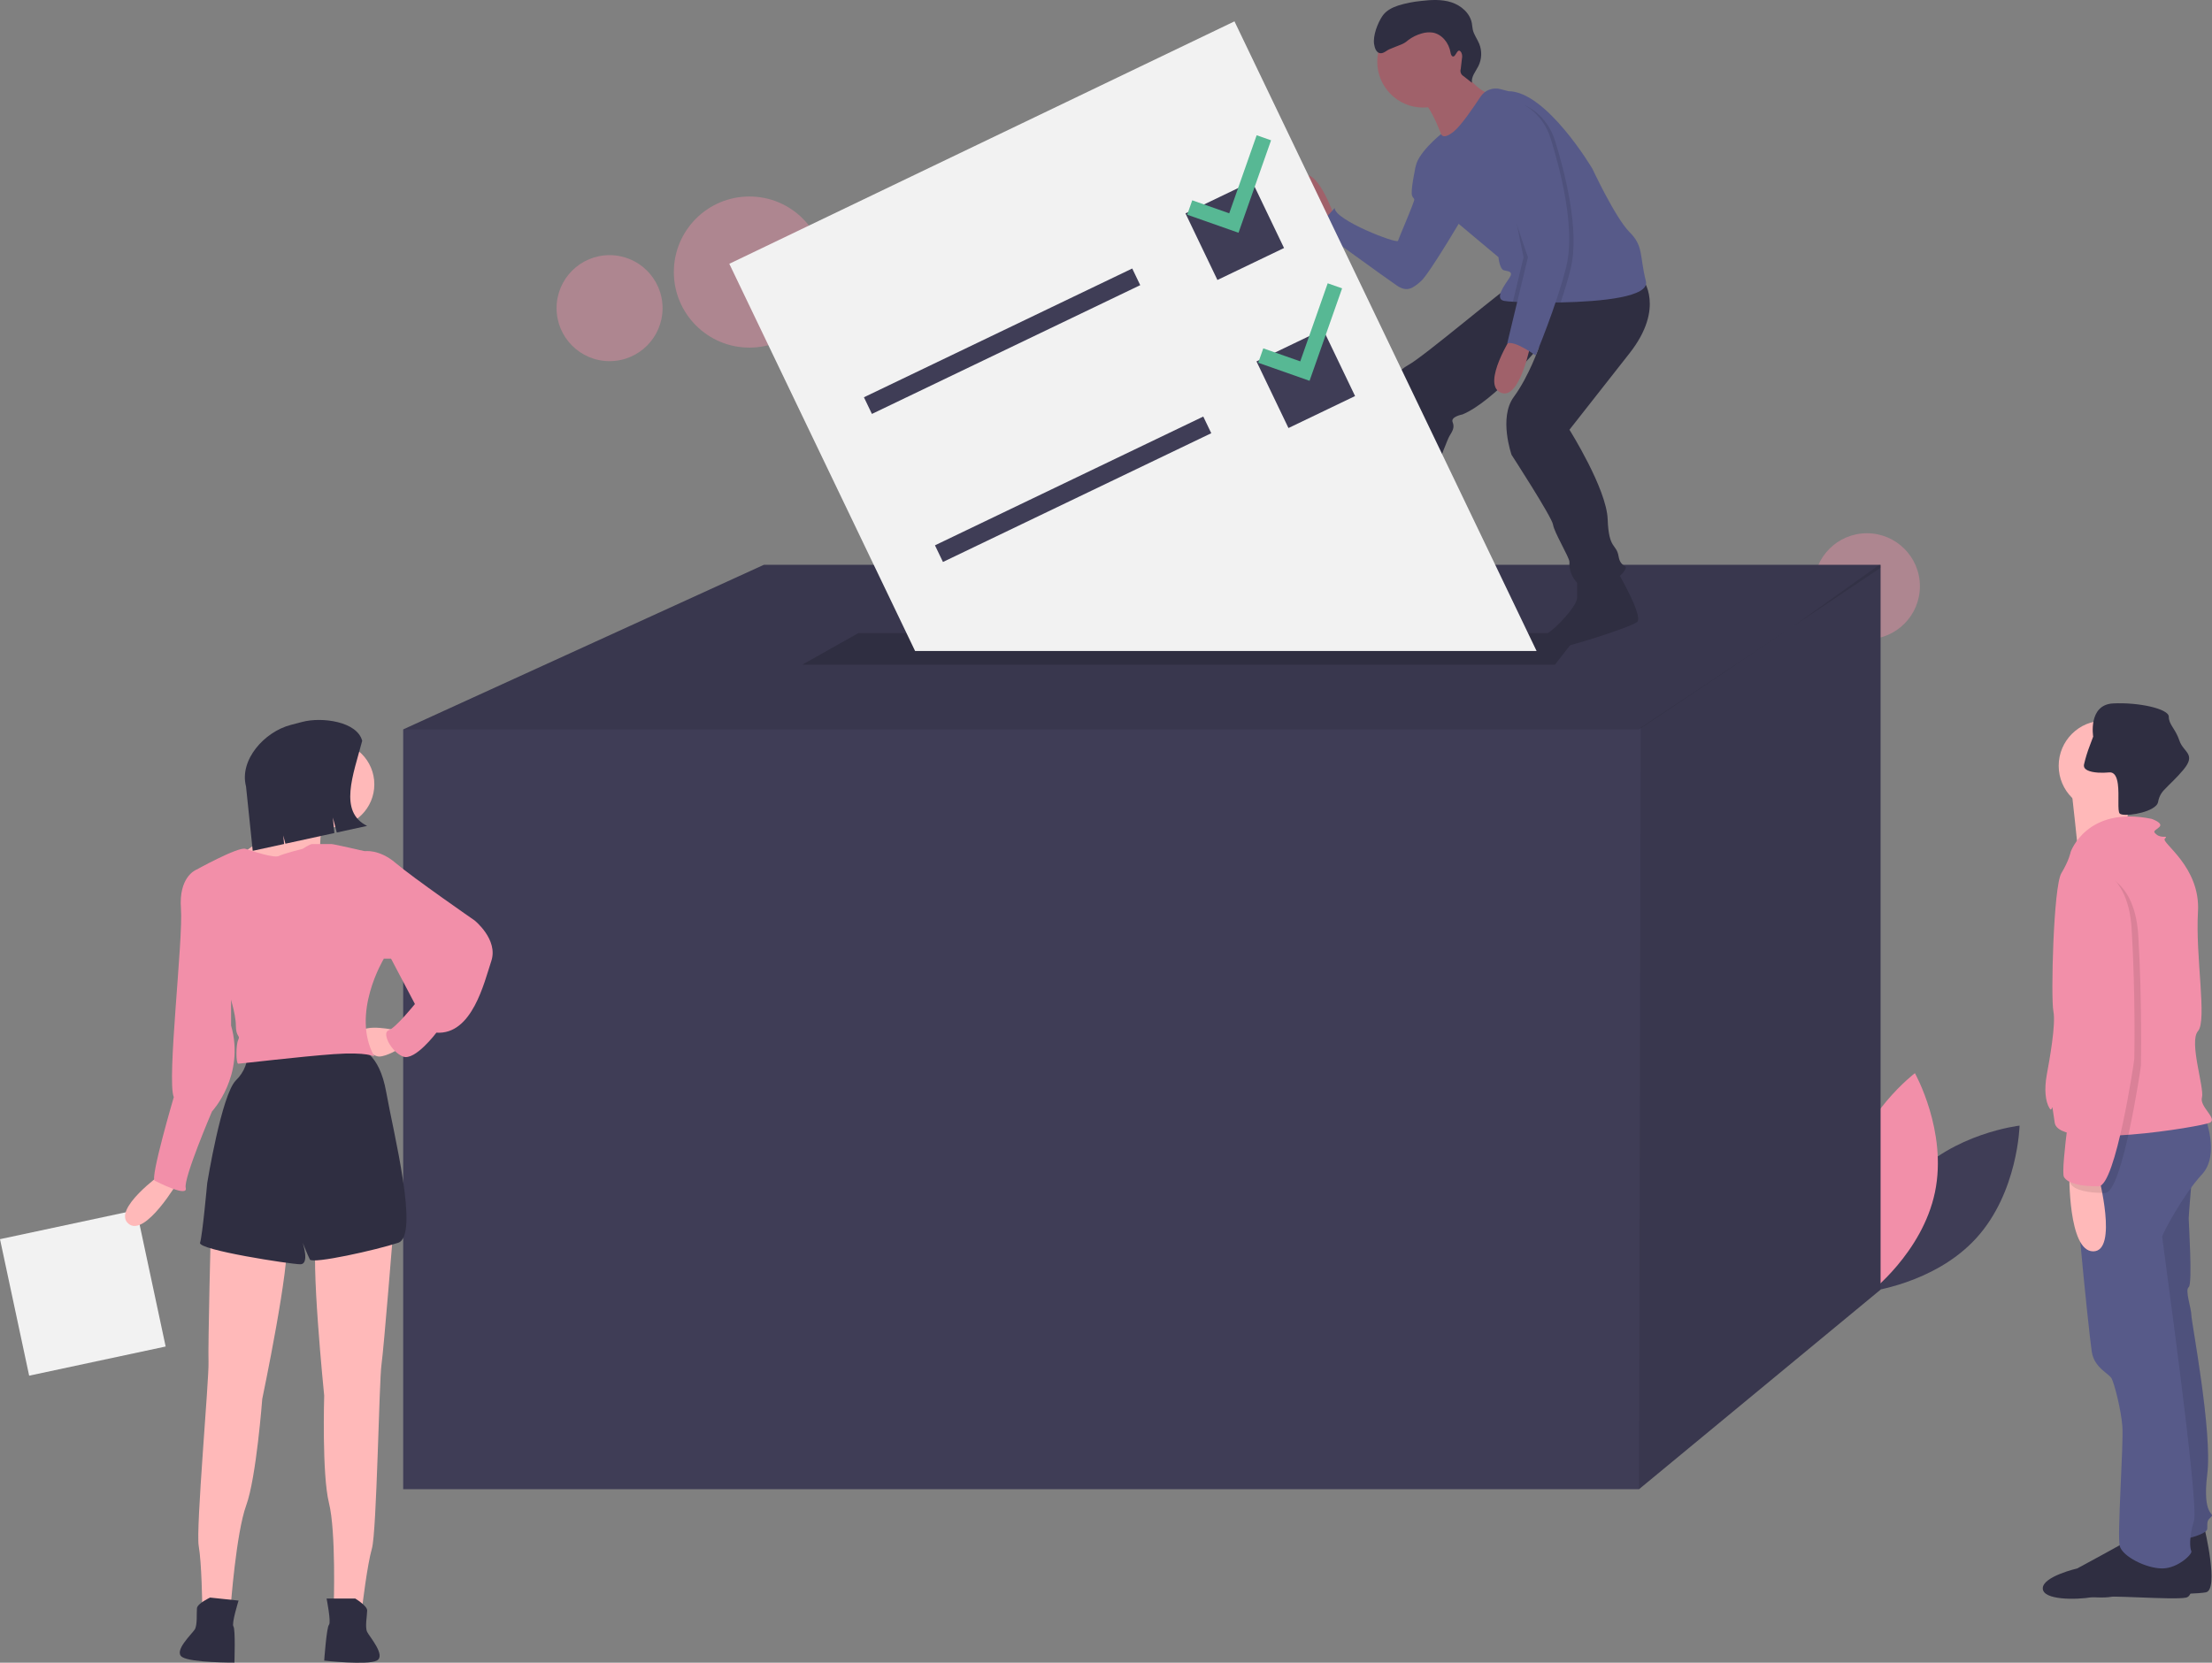 <svg width="665" height="500" viewBox="0 0 665 500" fill="none" xmlns="http://www.w3.org/2000/svg">
<rect x="0" y="0" width="665" height="500" fill="#808080" stroke="none"/>
<g clip-path="url(#clip0_8_283)">
<path opacity="0.4" d="M561.255 192.23C570.055 192.23 577.189 185.094 577.189 176.29C577.189 167.487 570.055 160.35 561.255 160.35C552.455 160.35 545.321 167.487 545.321 176.29C545.321 185.094 552.455 192.23 561.255 192.23Z" fill="#F28FA9"/>
<path opacity="0.4" d="M225.295 104.533C237.84 104.533 248.01 94.36 248.01 81.81C248.01 69.26 237.84 59.087 225.295 59.087C212.75 59.087 202.58 69.26 202.58 81.81C202.58 94.36 212.75 104.533 225.295 104.533Z" fill="#F28FA9"/>
<path opacity="0.4" d="M183.256 108.603C192.056 108.603 199.19 101.467 199.19 92.663C199.19 83.859 192.056 76.723 183.256 76.723C174.455 76.723 167.321 83.859 167.321 92.663C167.321 101.467 174.455 108.603 183.256 108.603Z" fill="#F28FA9"/>
<path d="M574.6 354.543C562.01 368.332 561.553 388.419 561.553 388.419C561.553 388.419 581.509 386.149 594.099 372.36C606.689 358.57 607.146 338.484 607.146 338.484C607.146 338.484 587.191 340.754 574.6 354.543Z" fill="#3F3D56"/>
<path d="M581.712 358.511C577.902 376.793 561.888 388.919 561.888 388.919C561.888 388.919 552.05 371.402 555.86 353.119C559.67 334.837 575.684 322.712 575.684 322.712C575.684 322.712 585.522 340.228 581.712 358.511Z" fill="#F28FA9"/>
<path d="M565.36 169.859V387.804L492.739 447.819H121.211V219.344L229.617 169.859H565.36Z" fill="#3F3D56"/>
<path opacity="0.1" d="M565.36 169.859V170.732L539.29 188.189L492.739 219.344H121.211L229.617 169.859H565.36Z" fill="black"/>
<path opacity="0.1" d="M565.36 169.859V387.804L492.739 447.819L493.265 218.818L539.29 188.189L564.94 169.859H565.36Z" fill="black"/>
<path d="M467.479 199.866H241.195L258.035 190.389H474.847L467.479 199.866Z" fill="#2F2E41"/>
<path d="M662.778 459.673C662.778 459.673 667.165 478.025 663.177 478.823C659.189 479.621 639.648 479.363 634.862 480.161C630.077 480.959 620.107 479.621 620.107 476.03C620.107 472.44 630.476 470.046 630.476 470.046C630.476 470.046 645.231 462.067 645.63 461.668C646.029 461.269 662.778 459.673 662.778 459.673Z" fill="#2F2E41"/>
<path d="M659.189 351.558C659.189 351.558 657.993 365.122 657.993 366.319C657.993 367.516 659.189 386.266 657.993 387.064C656.796 387.862 658.791 393.448 658.791 395.442C658.791 397.437 665.171 430.55 663.576 443.316C661.981 456.083 665.969 454.886 664.773 456.083C663.576 457.28 663.576 457.28 663.576 459.673C663.576 462.067 650.815 464.062 650.815 464.062L636.856 375.894L644.035 349.563L659.189 351.558Z" fill="#575A89"/>
<path opacity="0.1" d="M659.189 351.558C659.189 351.558 657.993 365.122 657.993 366.319C657.993 367.516 659.189 386.266 657.993 387.064C656.796 387.862 658.791 393.448 658.791 395.442C658.791 397.437 665.171 430.55 663.576 443.316C661.981 456.083 665.969 454.886 664.773 456.083C663.576 457.28 663.576 457.28 663.576 459.673C663.576 462.067 650.815 464.062 650.815 464.062L636.856 375.894L644.035 349.563L659.189 351.558Z" fill="black"/>
<path d="M657.195 465.259C657.195 465.259 661.183 479.621 657.195 480.419C653.207 481.217 633.666 479.505 628.88 480.302C624.095 481.1 614.125 481.217 614.125 477.626C614.125 474.035 624.494 471.642 624.494 471.642C624.494 471.642 639.249 463.663 639.648 463.264C640.047 462.865 657.195 465.259 657.195 465.259Z" fill="#2F2E41"/>
<path d="M662.778 335.6C662.778 335.6 667.564 347.169 661.981 353.154C656.398 359.138 650.017 371.106 650.017 371.904C650.017 372.702 661.183 452.093 659.588 457.28C657.993 462.466 658.392 465.658 658.79 466.455C659.189 467.253 654.802 471.642 650.017 471.642C645.231 471.642 638.053 468.051 637.255 464.86C636.458 461.668 638.452 434.14 638.053 428.954C637.654 423.768 635.66 416.188 634.862 414.592C634.065 412.996 629.678 411.4 628.88 406.613C628.083 401.826 621.702 340.786 623.696 338.791C625.69 336.797 662.778 335.6 662.778 335.6Z" fill="#575A89"/>
<path d="M632.47 243.841C639.958 243.841 646.029 237.768 646.029 230.277C646.029 222.786 639.958 216.713 632.47 216.713C624.981 216.713 618.91 222.786 618.91 230.277C618.91 237.768 624.981 243.841 632.47 243.841Z" fill="#FFB9B9"/>
<path d="M640.844 237.059C640.844 237.059 638.053 251.82 640.047 253.416C642.041 255.012 624.892 257.406 624.892 257.406C624.892 257.406 622.898 237.857 622.499 235.862C622.101 233.868 640.844 237.059 640.844 237.059Z" fill="#FFB9B9"/>
<path d="M622.5 256.209C622.5 256.209 627.285 242.246 646.826 246.235C646.826 246.235 650.416 247.432 649.219 248.629C648.023 249.826 646.826 249.826 648.422 251.022C650.017 252.219 652.011 251.022 650.814 252.219C649.618 253.416 661.582 260.597 660.784 274.161C659.987 287.726 663.576 306.875 660.784 310.067C657.993 313.259 662.778 327.222 661.981 330.014C661.183 332.807 666.766 336.398 664.374 337.595C661.981 338.791 618.91 345.972 617.714 337.595C616.518 329.217 617.315 335.201 616.119 333.206C614.922 331.211 614.524 327.621 615.321 323.232C616.119 318.844 618.113 308.072 617.315 304.083C616.518 300.093 617.315 266.581 619.708 262.592C622.101 258.603 622.5 256.209 622.5 256.209Z" fill="#F28FA9"/>
<path d="M630.874 353.553C630.874 353.553 636.856 376.293 629.279 376.293C621.702 376.293 622.101 352.755 622.101 352.755L630.874 353.553Z" fill="#FFB9B9"/>
<path d="M626.488 230.277C626.488 231.434 628.163 232.168 630.759 232.336H630.763C631.863 232.398 632.967 232.377 634.065 232.272C635.724 232.12 636.41 233.68 636.693 235.739C637.156 239.134 636.509 243.893 637.255 244.639C638.284 245.669 645.786 244.635 648.13 242.301C648.495 241.974 648.739 241.532 648.82 241.049C649.066 239.624 649.769 238.317 650.822 237.326C652.206 235.814 654.176 234.139 656.398 231.474C660.386 226.687 656.398 226.288 655.201 222.697C654.005 219.106 652.011 217.91 652.011 215.516C652.011 213.122 642.838 211.127 635.261 211.526C627.684 211.925 629.279 221.5 629.279 221.5C629.279 221.5 628.829 222.657 628.29 224.149C627.562 226.022 626.97 227.944 626.519 229.902C626.501 230.026 626.49 230.151 626.488 230.277Z" fill="#2F2E41"/>
<path opacity="0.1" d="M628.083 262.193C628.083 262.193 641.642 261.395 642.838 281.343C644.035 301.29 643.636 320.041 643.636 320.44C643.636 320.839 638.053 358.739 632.868 358.739C627.684 358.739 623.696 357.941 622.5 355.946C621.303 353.952 625.69 325.227 625.69 325.227C625.69 325.227 627.684 294.907 624.494 285.332C621.303 275.757 620.904 263.39 628.083 262.193Z" fill="black"/>
<path d="M626.089 260.198C626.089 260.198 639.648 259.4 640.844 279.348C642.041 299.295 641.642 318.046 641.642 318.445C641.642 318.844 636.059 356.744 630.874 356.744C625.69 356.744 621.702 355.946 620.506 353.952C619.309 351.957 623.696 323.232 623.696 323.232C623.696 323.232 625.69 292.912 622.5 283.337C619.309 273.763 618.91 261.395 626.089 260.198Z" fill="#F28FA9"/>
<path d="M401.247 65.187C401.247 65.187 395.338 48.438 391.07 53.692C386.803 58.947 397.636 67.814 397.636 67.814L401.247 65.187Z" fill="#A0616A"/>
<path d="M429.152 48.766L425.597 50.084C425.597 50.084 423.899 57.633 424.555 58.947C425.212 60.26 425.54 59.275 424.555 61.903C423.571 64.53 420.616 71.426 420.288 72.412C419.959 73.397 401.247 66.172 401.247 62.559C401.247 62.559 397.308 67.157 395.338 68.142C395.338 68.142 417.005 83.906 419.959 85.876C422.914 87.847 424.555 86.862 427.182 84.563C429.808 82.264 440.97 63.216 440.97 63.216L429.152 48.766Z" fill="#575A89"/>
<path d="M419.631 165.352C419.631 165.352 419.96 168.964 420.616 169.293C421.273 169.621 426.197 177.831 420.616 179.473C415.035 181.115 411.752 180.459 410.439 181.116C409.126 181.772 386.146 183.086 385.818 179.473C385.489 175.861 396.979 175.204 396.979 175.204C396.979 175.204 407.485 168.308 409.126 164.695C410.768 161.082 419.631 165.352 419.631 165.352Z" fill="#2F2E41"/>
<path d="M486.274 171.92C486.274 171.92 494.152 185.385 492.183 187.027C490.213 188.669 471.03 194.653 468.218 194.909C464.607 195.237 461.98 192.282 464.935 190.639C467.889 188.997 474.127 182.101 474.127 179.802V173.891L486.274 171.92Z" fill="#2F2E41"/>
<path d="M493.824 83.906C493.824 83.906 500.718 92.445 489.885 106.238L471.829 129.227C471.829 129.227 482.991 146.961 483.319 156.156C483.647 165.352 485.945 163.381 486.602 167.322C487.258 171.263 490.213 169.293 487.915 172.248C485.617 175.204 477.082 177.831 474.455 175.533C473.552 174.706 472.846 173.686 472.392 172.549C471.937 171.412 471.745 170.186 471.829 168.964C471.829 167.651 467.233 160.097 466.905 157.798C466.576 155.5 454.43 136.78 454.43 136.78C454.43 136.78 450.49 125.614 455.086 119.374C459.682 113.135 462.719 104.285 462.719 104.285C462.719 104.285 449.177 120.688 439.657 124.629C439.657 124.629 436.046 125.286 436.702 126.928C437.359 128.57 436.702 129.555 435.717 131.197C434.732 132.839 427.838 151.887 425.54 156.813C423.242 161.739 424.227 164.695 421.601 166.337C418.975 167.979 407.156 166.666 407.156 165.023C407.156 163.381 408.798 159.112 409.783 156.813C410.767 154.514 418.646 127.913 417.99 123.315C417.333 118.718 418.318 112.478 423.242 109.85C428.167 107.223 453.117 85.876 454.43 85.876C455.743 85.876 493.824 83.906 493.824 83.906Z" fill="#2F2E41"/>
<path d="M427.838 32.346C435.453 32.346 441.626 26.17 441.626 18.552C441.626 10.934 435.453 4.759 427.838 4.759C420.223 4.759 414.05 10.934 414.05 18.552C414.05 26.17 420.223 32.346 427.838 32.346Z" fill="#A0616A"/>
<path d="M439 19.866C439 19.866 443.268 27.419 448.521 28.405C453.773 29.39 434.733 44.497 434.733 44.497C434.733 44.497 430.137 30.047 426.197 29.39C422.258 28.733 439 19.866 439 19.866Z" fill="#A0616A"/>
<path d="M425.541 50.736C425.541 55.006 438.344 67.157 438.344 67.157L450.49 77.338C450.49 77.338 450.819 80.95 452.132 81.279C453.445 81.607 455.086 81.607 453.773 83.578C452.46 85.548 449.177 89.817 452.132 90.474C453.023 90.61 453.92 90.695 454.82 90.73C455.608 90.776 456.534 90.819 457.575 90.858C460.004 90.944 463.044 91 466.337 90.977C467.272 90.973 468.224 90.962 469.193 90.944C481.605 90.698 495.984 89.269 494.809 84.563C492.839 76.681 494.153 74.054 489.885 69.784C485.617 65.515 478.723 50.736 478.723 50.736C478.723 50.736 464.935 27.419 453.445 27.419L451.058 26.792C449.949 26.5 448.777 26.564 447.706 26.975C446.636 27.387 445.721 28.125 445.093 29.084C442.789 32.595 439.155 37.869 437.031 39.571C433.748 42.198 433.236 40.313 433.236 40.313C433.236 40.313 425.541 46.467 425.541 50.736Z" fill="#575A89"/>
<path d="M454.758 100.655C454.758 100.655 445.238 115.433 451.147 118.061C457.056 120.688 460.339 102.625 460.339 102.625L454.758 100.655Z" fill="#A0616A"/>
<path d="M436.852 16.994C436.323 16.927 436.156 16.26 436.067 15.733C435.59 12.916 433.491 10.245 430.671 9.79C429.594 9.647 428.498 9.735 427.457 10.049C425.966 10.459 424.566 11.148 423.332 12.08C422.728 12.632 422.03 13.071 421.271 13.375C420.753 13.527 418.556 14.504 418.043 14.669C416.915 15.033 415.981 16.215 414.819 15.981C413.707 15.757 413.284 14.414 413.106 13.293C412.698 10.74 414.159 6.932 415.611 4.793C416.713 3.171 418.578 2.237 420.442 1.63C422.627 0.966 424.871 0.52 427.143 0.298C430.21 -0.065 433.386 -0.257 436.325 0.691C439.264 1.64 441.941 3.96 442.489 7C442.604 7.633 442.625 8.282 442.765 8.91C443.107 10.442 444.12 11.73 444.711 13.184C445.138 14.252 445.336 15.398 445.293 16.547C445.249 17.697 444.966 18.824 444.46 19.857C443.642 21.504 442.218 23.086 442.525 24.9L439.992 22.901C439.626 22.693 439.342 22.366 439.188 21.974C439.035 21.582 439.02 21.149 439.146 20.747L439.515 17.574C439.642 16.999 439.585 16.398 439.35 15.858C438.224 13.89 437.735 17.106 436.852 16.994Z" fill="#2F2E41"/>
<path opacity="0.1" d="M460.667 77.995L457.575 90.859C460.694 90.97 464.82 91.029 469.193 90.944C470.296 87.633 471.35 84.182 472.157 80.95C475.112 69.127 470.188 51.065 467.561 42.526C464.935 33.988 458.369 31.689 458.369 31.689C455.678 32.636 453.135 33.963 450.819 35.63C446.551 38.585 460.667 77.995 460.667 77.995Z" fill="black"/>
<path opacity="0.1" d="M458.041 77.338L454.82 90.73C455.608 90.776 456.534 90.819 457.575 90.859C460.004 90.944 463.044 91 466.337 90.977C467.522 87.459 468.668 83.748 469.531 80.293C472.486 68.471 467.561 50.408 464.935 41.869C462.309 33.331 456.564 42.69 456.564 42.69C456.564 42.69 458.862 37.108 454.594 40.063C450.326 43.019 458.041 77.338 458.041 77.338Z" fill="black"/>
<path d="M457.056 31.032C457.056 31.032 463.622 33.331 466.248 41.869C468.874 50.408 473.799 68.471 470.844 80.293C467.89 92.116 461.652 106.895 461.652 106.895C461.652 106.895 455.415 102.297 453.117 103.282L459.354 77.338C459.354 77.338 445.238 37.928 449.505 34.973C451.822 33.306 454.364 31.979 457.056 31.032Z" fill="#575A89"/>
<path d="M461.95 195.76L371.123 6.42L219.254 79.326L275.108 195.76H461.95Z" fill="#F2F2F2"/>
<path d="M340.388 80.74L259.725 119.463L262.127 124.472L342.79 85.749L340.388 80.74Z" fill="#3F3D56"/>
<path d="M361.744 125.26L281.081 163.984L283.484 168.992L364.147 130.269L361.744 125.26Z" fill="#3F3D56"/>
<path d="M376.414 54.544L356.388 64.159L365.998 84.193L386.025 74.579L376.414 54.544Z" fill="#3F3D56"/>
<path d="M397.771 99.065L377.744 108.679L387.355 128.713L407.381 119.099L397.771 99.065Z" fill="#3F3D56"/>
<path d="M377.794 40.668L369.546 64.143L358.428 60.233L356.907 64.564L372.339 69.99L382.122 42.19L377.794 40.668Z" fill="#57B894"/>
<path d="M399.15 85.188L390.903 108.663L379.785 104.754L378.264 109.084L393.695 114.51L403.479 86.71L399.15 85.188Z" fill="#57B894"/>
<path d="M8.765 413.679L49.8 404.91L41.035 363.86L-3.88289e-05 372.629L8.765 413.679Z" fill="#F2F2F2"/>
<path d="M48.659 352.892C48.659 352.892 33.587 363.662 38.611 367.97C43.635 372.278 53.683 355.046 53.683 355.046L48.659 352.892Z" fill="#FFB9B9"/>
<path d="M118.278 369.406C118.278 369.406 115.407 405.305 114.689 410.331C113.972 415.357 113.254 460.59 111.818 465.616C110.383 470.642 108.948 482.848 108.948 482.848H100.335C100.335 482.848 101.053 460.59 98.9 451.974C96.746 443.359 97.464 419.665 97.464 419.665C97.464 419.665 93.158 377.303 95.311 371.56C97.464 365.816 118.278 369.406 118.278 369.406Z" fill="#FFB9B9"/>
<path d="M106.794 480.694C106.794 480.694 110.383 482.848 110.383 484.284C110.383 485.72 109.665 489.31 110.383 490.746C111.101 492.182 116.125 497.926 113.254 499.362C110.383 500.798 97.464 499.362 97.464 499.362C97.464 499.362 98.182 489.31 98.899 488.592C99.617 487.874 98.182 480.694 98.182 480.694H106.794Z" fill="#2F2E41"/>
<path d="M63.412 368.526C63.412 368.526 62.5 404.528 62.687 409.602C62.873 414.675 58.841 459.734 59.741 464.883C60.641 470.032 60.788 482.321 60.788 482.321L69.353 483.226C69.353 483.226 70.975 461.016 74.02 452.673C77.065 444.331 78.838 420.693 78.838 420.693C78.838 420.693 87.565 379.018 86.026 373.079C84.488 367.141 63.412 368.526 63.412 368.526Z" fill="#FFB9B9"/>
<path d="M63.155 480.405C63.155 480.405 59.361 482.171 59.21 483.599C59.059 485.027 59.396 488.672 58.532 490.025C57.667 491.377 52.068 496.562 54.773 498.292C57.477 500.021 70.475 499.95 70.475 499.95C70.475 499.95 70.816 489.878 70.178 489.088C69.54 488.299 71.72 481.31 71.72 481.31L63.155 480.405Z" fill="#2F2E41"/>
<path d="M108.23 315.556C108.23 315.556 113.972 316.274 116.125 328.48C118.278 340.686 126.173 371.56 119.713 373.713C113.254 375.867 93.875 380.175 93.158 378.739C92.44 377.303 91.004 373.713 91.004 373.713C91.004 373.713 93.158 380.175 90.287 380.175C87.416 380.175 59.425 375.867 60.142 373.713C60.86 371.56 62.296 355.764 62.296 355.764C62.296 355.764 66.602 329.198 70.908 324.89C72.154 323.693 73.122 322.236 73.742 320.623C74.362 319.01 74.62 317.28 74.497 315.556H108.23Z" fill="#2F2E41"/>
<path d="M118.996 309.812C118.996 309.812 109.665 307.658 108.23 310.53C106.794 313.402 111.818 317.71 113.971 317.71C116.125 317.71 119.713 315.556 119.713 315.556L118.996 309.812Z" fill="#FFB9B9"/>
<path d="M99.617 248.783C106.752 248.783 112.536 242.997 112.536 235.859C112.536 228.722 106.752 222.936 99.617 222.936C92.482 222.936 86.698 228.722 86.698 235.859C86.698 242.997 92.482 248.783 99.617 248.783Z" fill="#FFB9B9"/>
<path d="M97.464 245.193C97.464 245.193 95.311 255.245 96.746 255.245C98.182 255.245 85.98 261.707 85.98 261.707L76.65 260.271L73.779 255.963C73.779 255.963 88.851 245.911 88.851 240.167C88.851 234.423 97.464 245.193 97.464 245.193Z" fill="#FFB9B9"/>
<path d="M91.004 255.245C91.004 255.245 93.158 253.809 93.875 253.809H99.617C100.335 253.809 109.665 255.963 109.665 255.963L115.407 288.273C115.407 288.273 105.359 304.786 112.536 317.71C112.536 317.71 110.383 316.274 100.335 316.992C90.287 317.71 72.344 319.864 71.626 319.864C70.908 319.864 70.908 314.12 71.626 312.684C72.344 311.248 70.908 311.966 70.908 308.376C70.908 304.786 68.755 298.325 68.755 298.325L58.707 261.707C58.707 261.707 71.626 254.527 73.779 255.245C75.932 255.963 82.392 258.117 83.827 257.399C85.263 256.681 91.004 255.245 91.004 255.245Z" fill="#F28FA9"/>
<path d="M107.512 256.681L109.665 255.963C109.665 255.963 113.971 255.245 118.995 259.553C124.02 263.861 142.68 276.785 142.68 276.785C142.68 276.785 149.858 282.529 147.704 288.991C145.551 295.453 141.963 311.248 131.197 310.53C131.197 310.53 124.737 319.146 121.149 317.71C117.56 316.274 114.689 310.53 116.842 309.812C118.996 309.094 124.737 301.915 124.737 301.915L117.56 288.273H115.407L107.512 283.965L107.512 256.681Z" fill="#F28FA9"/>
<path d="M64.449 260.989L58.707 261.707C58.707 261.707 53.683 263.861 54.401 273.195C55.118 282.529 50.094 324.89 52.248 329.916C52.248 329.916 45.07 354.328 46.506 355.046C47.941 355.764 56.554 360.072 55.836 357.2C55.118 354.328 63.731 334.224 63.731 334.224C63.731 334.224 73.779 323.454 69.473 308.376V296.171L64.449 260.989Z" fill="#F28FA9"/>
<path d="M110.369 248.354L101.245 250.343L100.073 245.848L100.523 250.5L85.804 253.708L85.157 251.227L85.406 253.795L75.978 255.849L73.962 236.483C71.888 228.536 79.455 220.066 87.399 217.992L90.923 217.071C96.758 215.548 107.364 216.933 108.887 222.77C106.221 232.946 101.678 244.103 110.369 248.354Z" fill="#2F2E41"/>
</g>
<defs>
<clipPath id="clip0_8_283">
<rect width="665" height="500" fill="white"/>
</clipPath>
</defs>
</svg>
